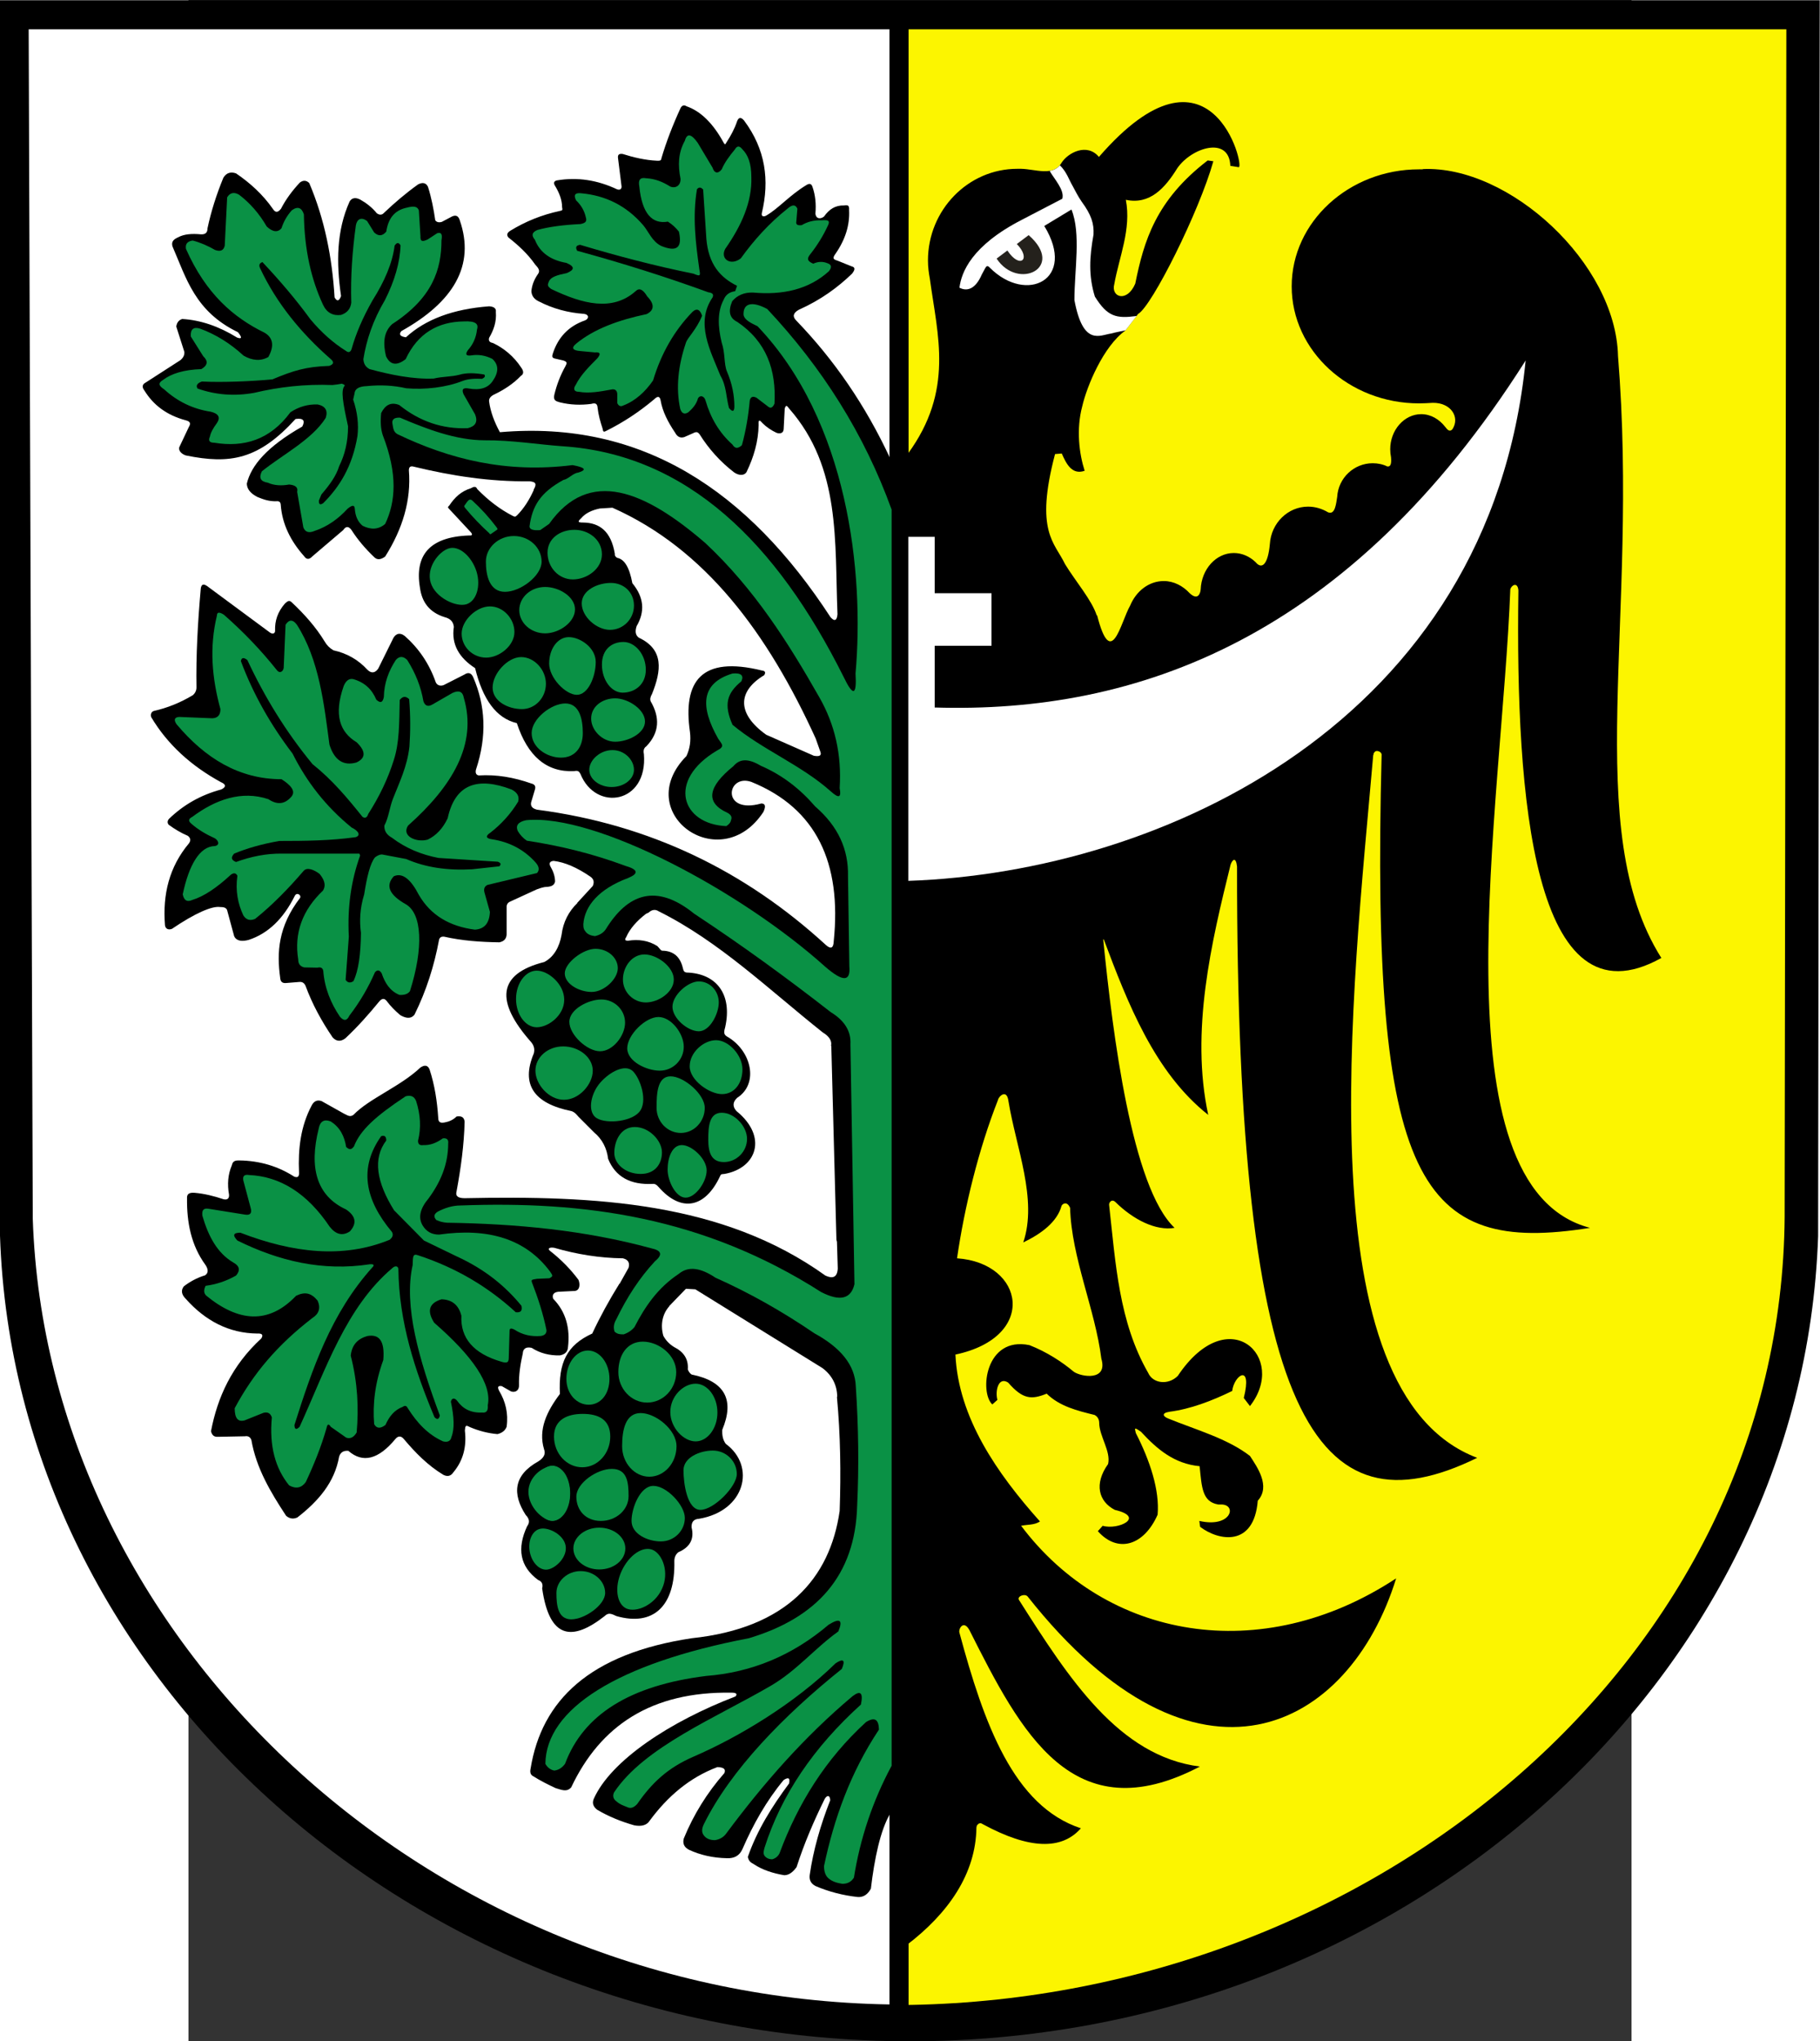 <?xml version="1.0" encoding="UTF-8" standalone="no"?>
<!-- Creator: CorelDRAW -->
<svg
   xmlns:dc="http://purl.org/dc/elements/1.1/"
   xmlns:cc="http://web.resource.org/cc/"
   xmlns:rdf="http://www.w3.org/1999/02/22-rdf-syntax-ns#"
   xmlns:svg="http://www.w3.org/2000/svg"
   xmlns="http://www.w3.org/2000/svg"
   xmlns:sodipodi="http://sodipodi.sourceforge.net/DTD/sodipodi-0.dtd"
   xmlns:inkscape="http://www.inkscape.org/namespaces/inkscape"
   xml:space="preserve"
   width="744.094"
   height="834.419"
   style="shape-rendering:geometricPrecision; text-rendering:geometricPrecision; image-rendering:optimizeQuality; fill-rule:evenodd; clip-rule:evenodd"
   viewBox="0 0 210 297"
   id="svg2"
   sodipodi:version="0.32"
   inkscape:version="0.45.1"
   sodipodi:docname="POL Środa Śląska COA.svg"
   inkscape:output_extension="org.inkscape.output.svg.inkscape"
   sodipodi:docbase="C:\Users\Mistrz\Desktop"
   version="1.0"><rect x="0" y="0" width="210" height="297" fill="#333333" stroke="none"/><sodipodi:namedview
   inkscape:window-height="480"
   inkscape:window-width="640"
   inkscape:pageshadow="2"
   inkscape:pageopacity="0.0"
   guidetolerance="10.0"
   gridtolerance="10.0"
   objecttolerance="10.0"
   borderopacity="1.0"
   bordercolor="#666666"
   pagecolor="#ffffff"
   id="base" />
 <defs
   id="defs4">
  <style
   type="text/css"
   id="style6">
   
    .fil2 {fill:white}
    .fil0 {fill:black}
    .fil5 {fill:#0A9145}
    .fil4 {fill:#24211C}
    .fil1 {fill:#FCF500}
    .fil3 {fill:white}
   
  </style>
 </defs>
 <g
   id="Warstwa_x0020_1"
   transform="matrix(1.261,0,0,1.261,-27.425,-38.745)">
  <g
   id="_111913024">
   <path
   id="_75232152"
   class="fil0"
   d="M 209.814,173.266 L 209.814,173.36 C 208.07,224.797 161.618,266.246 105.015,266.246 C 48.382,266.246 1.712,224.765 -1.4210855e-014,173.297 L -1.4210855e-014,173.329 L -1.4210855e-014,30.755 L 210,30.755 L 209.814,173.266 L 209.814,173.266 z "
   style="fill:#000000" />
   <path
   id="_111912280"
   class="fil1"
   d="M 205.952,171.057 C 205.629,222.216 158.539,261.051 105.193,262.048 L 104.852,262.05 L 104.852,34.108 L 206.149,34.108 L 205.951,171.057 L 205.952,171.057 z "
   style="fill:#fcf500" />
   <path
   id="_111913936"
   class="fil2"
   d="M 102.645,261.996 C 49.246,261.115 5.41,219.805 3.782,171.367 L 3.782,171.398 L 3.309,34.108 L 102.645,34.108 L 102.645,261.996 L 102.645,261.996 z "
   style="fill:#ffffff" />
   <path
   id="_75232368"
   class="fil0"
   d="M 163.759,77.266 C 155.682,77.266 149.064,71.199 149.064,63.764 C 149.064,56.33 155.682,50.263 163.759,50.263 C 163.914,50.263 164.039,50.263 164.195,50.263 L 164.195,50.233 C 174.167,49.797 186.471,61.089 186.72,71.791 C 189.206,102.339 182.37,126.415 191.722,141.254 C 176.964,149.498 174.883,122.714 175.225,98.948 C 175.225,98.916 175.225,98.885 175.225,98.824 C 175.131,97.827 174.416,98.231 174.292,98.73 C 173.361,123.679 165.406,167.665 183.488,172.393 C 163.853,175.536 158.167,167.386 159.442,117.768 C 159.41,117.488 158.975,117.271 158.696,117.426 L 158.54,117.612 C 158.51,117.675 158.51,117.737 158.51,117.831 L 158.477,117.799 C 156.085,145.298 150.555,191.4 170.471,198.929 C 151.922,208.012 142.695,194.635 142.756,130.71 C 142.632,129.558 142.228,129.869 142.011,130.492 C 139.805,139.419 137.35,149.715 139.432,159.359 C 133.249,154.475 130.143,146.481 127.377,139.108 L 127.346,139.108 L 127.316,139.14 C 128.403,149.965 130.608,167.728 135.548,172.393 C 133.404,172.767 130.794,171.461 128.713,169.407 C 128.279,169.003 127.936,169.501 127.998,169.78 L 127.998,169.78 C 128.744,176.469 129.118,183.251 132.504,189.13 C 133.032,190.343 134.803,190.591 135.921,189.472 C 141.763,180.73 148.66,187.326 144.248,192.957 L 143.534,192.023 C 144.558,187.947 142.414,189.379 142.197,191.214 C 139.836,192.365 137.382,193.298 134.989,193.609 C 133.963,193.764 134.244,194.169 134.803,194.387 C 138.002,195.693 141.638,196.69 144.248,198.711 C 145.055,199.956 146.671,202.195 145.149,203.875 C 144.714,209.225 140.675,208.541 138.5,206.893 L 138.406,206.208 C 142.073,207.048 142.787,204.341 140.955,204.31 L 140.582,204.31 C 138.717,203.999 138.686,202.289 138.438,199.893 C 135.518,199.613 133.56,197.964 131.665,195.912 C 130.889,195.383 130.919,195.445 131.075,196.067 C 132.72,199.271 133.84,202.692 133.59,205.493 C 132.006,209.07 128.993,209.972 126.694,207.391 L 127.253,206.768 C 129.024,207.296 132.255,205.773 128.651,204.933 C 126.787,203.968 126.228,201.946 127.875,199.645 C 128.216,198.182 126.88,196.472 126.85,194.916 C 126.85,194.48 126.663,194.169 126.321,193.983 C 124.301,193.486 122.282,192.987 120.79,191.525 C 119.019,192.241 118.026,192.178 116.347,190.249 C 115.198,189.502 114.826,191.245 115.104,192.241 L 114.515,192.769 C 113.022,191.4 113.675,184.869 118.802,185.926 C 120.79,186.703 122.561,187.855 123.928,189.005 C 124.798,189.597 127.875,190.095 127.097,187.481 C 126.383,181.788 123.649,175.816 123.493,170.091 L 123.493,170.091 C 123.121,169.22 122.561,169.657 122.498,169.875 C 122.002,171.678 120.231,173.048 118.087,174.074 C 119.765,169.097 117.248,163.124 116.378,157.773 C 116.192,156.341 115.291,157.182 115.166,157.617 L 115.166,157.617 L 115.166,157.648 C 112.961,163.247 111.314,169.905 110.444,175.908 C 118.243,176.437 119.797,184.993 110.258,187.014 C 110.599,194.324 115.074,200.733 120.014,206.27 C 119.361,206.706 118.554,206.613 117.839,206.768 C 127.656,219.833 145.522,223.1 161.118,212.835 C 155.713,230.317 138.128,239.65 118.585,214.918 C 118.243,214.545 117.342,214.918 117.59,215.323 C 123.338,224.375 129.118,233.365 138.469,234.548 C 123.803,242.231 117.807,230.596 111.874,218.807 C 111.19,217.562 110.568,218.683 110.724,219.118 C 113.551,229.601 116.969,239.121 124.736,241.671 C 122.498,244.223 118.74,244.067 113.489,241.236 C 113.24,241.112 113.209,241.017 112.93,241.142 C 112.744,241.36 112.744,241.236 112.681,241.578 C 112.619,246.898 109.462,251.465 104.646,255.135 L 104.767,83.086 C 110.11,75.777 108.207,69.489 107.307,62.894 C 107.181,62.209 107.089,61.525 107.089,60.778 C 107.089,54.961 111.719,50.201 117.403,50.201 C 117.559,50.201 117.683,50.201 117.839,50.201 C 119.485,50.233 121.536,51.134 122.498,49.517 C 123.244,48.335 125.451,47.184 126.818,48.833 C 139.805,33.87 143.72,50.171 142.943,50.015 L 141.981,49.859 C 141.855,46.375 137.506,47.744 135.859,50.139 C 134.43,52.442 132.69,54.371 129.924,53.779 C 130.577,57.17 129.148,60.374 128.589,63.517 C 128.185,65.009 130.049,65.693 131.012,63.453 C 132.006,58.539 133.374,53.842 139.37,49.238 L 140.023,49.33 C 138.375,55.178 132.938,66.036 131.354,66.938 L 131.354,66.938 L 131.322,66.969 L 131.322,66.969 L 130.08,68.586 C 130.08,68.586 130.08,68.586 130.08,68.586 L 129.863,68.867 C 127.316,70.701 125.42,75.305 124.892,77.608 C 124.177,80.283 124.55,83.114 125.171,85.043 C 123.68,85.572 123.027,84.172 122.53,83.051 L 121.754,83.114 C 119.391,92.073 121.722,93.318 122.903,95.806 C 124.114,97.797 126.01,99.974 126.569,101.748 L 126.6,101.685 C 128.248,108.156 129.304,102.556 130.422,100.597 L 130.422,100.597 C 131.106,98.948 132.565,97.766 134.305,97.766 C 135.455,97.766 136.512,98.326 137.288,99.166 C 138.251,100.068 138.531,99.166 138.561,98.73 C 138.656,96.397 140.333,94.531 142.383,94.531 C 143.346,94.531 144.216,94.935 144.9,95.588 L 144.9,95.588 C 145.614,96.46 146.329,95.899 146.547,93.472 C 146.702,91.078 148.628,89.18 150.959,89.18 C 151.797,89.18 152.575,89.429 153.258,89.833 C 154.097,90.176 154.19,88.776 154.315,88.061 C 154.438,85.883 156.241,84.172 158.415,84.172 C 159.006,84.172 159.597,84.296 160.094,84.545 C 160.498,84.607 160.59,84.203 160.528,83.488 C 160.467,83.176 160.435,82.865 160.435,82.555 C 160.435,80.345 162.051,78.511 164.008,78.511 C 165.126,78.511 166.09,79.101 166.774,79.972 C 167.053,80.345 167.302,80.594 167.612,80.252 C 168.512,78.883 167.457,77.172 165.344,77.203 C 164.816,77.234 164.287,77.266 163.759,77.266 L 163.759,77.266 z "
   style="fill:#000000" />
   <path
   id="_75232440"
   class="fil3"
   d="M 110.723,63.921 C 111.687,64.418 112.619,63.982 113.302,62.395 L 113.705,61.649 C 113.831,61.432 113.954,61.306 114.234,61.618 C 118.459,65.849 124.3,62.987 120.51,56.796 L 123.648,54.899 C 124.766,57.667 123.99,61.866 123.99,65.351 C 124.984,70.701 126.91,69.395 128.216,69.209 C 128.775,69.053 129.365,68.96 129.893,68.835 L 131.167,67.186 C 128.806,67.497 127.811,67.28 126.351,64.947 C 125.606,62.551 125.729,60.374 126.195,57.791 C 126.258,56.517 125.948,55.521 124.829,53.997 C 124.394,53.374 124.114,52.783 123.772,52.161 C 123.368,51.477 123.088,50.544 122.312,49.797 C 122.001,50.171 121.598,50.357 121.131,50.45 C 121.69,51.415 122.871,52.659 122.592,53.655 L 117.931,56.081 C 112.121,59.067 110.941,62.147 110.723,63.921 L 110.723,63.921 z "
   style="fill:#ffffff" />
   <path
   id="_75232512"
   class="fil4"
   d="M 115.011,60.561 L 116.254,59.628 C 117.714,61.836 119.05,60.622 117.341,58.88 L 118.709,57.855 C 122.996,61.618 117.466,64.293 115.011,60.561 L 115.011,60.561 z "
   style="fill:#24211c" />
   <path
   id="_75232584"
   class="fil3"
   d="M 104.821,132.357 C 134.089,131.361 171.9,114.004 176.063,72.319 C 155.65,104.515 131.075,113.07 107.865,112.355 L 107.865,105.231 L 114.42,105.231 L 114.42,99.166 L 107.865,99.166 L 107.865,92.664 L 104.821,92.664 L 104.821,132.357 L 104.821,132.357 z "
   style="fill:#ffffff" />
   <path
   id="_75232656"
   class="fil0"
   d="M 102.739,83.643 C 99.88,77.483 96.245,72.226 91.895,67.715 C 91.429,67.249 91.522,66.844 92.175,66.471 C 94.754,65.32 96.711,63.858 98.327,62.303 C 98.7,61.836 98.7,61.555 98.296,61.463 L 96.587,60.778 C 96.151,60.654 96.059,60.499 96.4,60.032 C 97.549,58.384 98.078,56.703 97.986,54.961 C 98.016,54.401 97.86,54.37 97.395,54.432 C 96.4,54.401 95.686,54.867 95.095,55.707 C 94.722,56.018 94.163,56.018 94.101,55.365 C 94.194,54.276 94.101,53.249 93.76,52.286 C 93.634,51.882 93.387,51.882 93.076,52.068 C 91.119,53.249 89.845,54.775 88.447,55.584 C 88.197,55.739 87.825,55.77 87.919,55.303 C 88.819,51.539 88.353,47.961 85.868,44.634 C 85.526,44.228 85.246,44.228 85.059,44.726 C 84.78,45.567 84.345,46.375 83.817,47.184 C 83.754,47.278 83.693,47.527 83.507,47.184 C 82.264,44.913 80.835,43.544 79.219,42.984 C 78.939,42.797 78.69,42.891 78.535,43.202 C 77.634,45.161 76.888,47.09 76.329,48.988 C 76.299,49.299 76.112,49.268 75.802,49.268 C 74.465,49.205 73.129,48.895 71.856,48.49 C 71.39,48.428 71.264,48.615 71.327,49.019 L 71.731,52.255 C 71.731,52.534 71.545,52.69 71.203,52.566 C 68.966,51.508 66.636,51.134 64.274,51.539 C 63.964,51.602 63.87,51.788 63.995,52.068 C 64.554,52.971 64.865,53.811 64.865,54.618 C 64.926,54.961 64.926,54.992 64.648,55.055 C 62.472,55.521 60.609,56.299 58.93,57.325 C 58.496,57.574 58.433,57.855 58.682,58.133 C 59.831,59.036 60.887,60.001 61.758,61.245 C 62.13,61.649 62.38,61.961 62.069,62.364 C 61.633,62.987 61.385,63.64 61.323,64.324 C 61.354,64.853 61.633,65.227 62.13,65.476 C 63.809,66.347 65.58,66.813 67.381,66.938 C 67.971,66.999 68.003,67.466 67.537,67.684 C 65.549,68.368 64.398,69.706 63.809,71.48 C 63.684,71.853 63.684,72.009 64.056,72.101 L 65.02,72.32 C 65.549,72.506 65.394,72.661 65.237,73.004 C 64.678,73.999 64.243,75.119 63.964,76.301 C 63.839,76.924 64.15,77.016 64.585,77.141 C 65.827,77.452 67.039,77.483 68.221,77.328 C 68.749,77.172 68.935,77.328 68.966,77.794 C 69.059,78.603 69.277,79.381 69.525,80.127 C 69.619,80.562 69.619,80.626 70.022,80.407 C 71.948,79.444 73.75,78.26 75.49,76.799 C 75.894,76.394 76.143,76.426 76.236,76.924 C 76.454,78.199 77.075,79.412 77.914,80.656 C 78.193,81.185 78.567,81.278 78.97,81.154 L 79.964,80.718 C 80.369,80.501 80.524,80.562 80.741,80.844 C 81.798,82.522 83.102,83.985 84.719,85.229 C 85.215,85.572 85.837,85.664 86.148,85.198 C 86.986,83.456 87.514,81.683 87.546,79.755 C 87.514,79.163 87.608,79.101 87.98,79.536 C 88.447,80.003 89.006,80.376 89.595,80.656 C 90.001,80.812 90.404,80.718 90.435,80.252 L 90.56,77.857 C 90.715,77.422 90.777,77.483 91.088,77.888 C 97.053,84.7 96.307,93.193 96.648,101.592 C 96.587,102.339 96.307,102.463 95.841,101.934 C 86.365,87.406 74.154,79.163 57.688,80.593 C 57.066,79.444 56.6,78.26 56.445,77.047 C 56.414,76.737 56.569,76.488 56.973,76.27 C 58.154,75.711 59.21,75.026 60.111,74.093 C 60.421,73.905 60.484,73.595 60.142,73.127 C 59.303,71.853 58.185,70.92 56.88,70.297 C 56.507,70.235 56.351,70.049 56.445,69.706 C 56.973,68.805 57.315,67.839 57.221,66.72 C 57.284,66.316 57.003,66.097 56.445,66.067 C 52.313,66.378 49.112,67.56 46.844,69.644 C 46.223,69.551 45.974,69.334 46.317,68.928 C 52.344,65.568 54.86,61.338 53.059,56.144 C 52.904,55.645 52.623,55.489 52.158,55.707 L 50.977,56.33 C 50.635,56.422 50.386,56.361 50.231,56.144 C 50.045,54.867 49.795,53.56 49.392,52.286 C 49.175,51.819 48.77,51.726 48.242,52.005 C 46.813,53.032 45.539,54.121 44.327,55.273 C 44.08,55.552 43.799,55.552 43.488,55.334 C 42.929,54.65 42.278,54.152 41.562,53.748 C 41.003,53.468 40.6,53.56 40.351,53.965 C 38.828,57.325 38.798,61.028 39.357,64.884 C 39.139,65.476 38.89,65.538 38.611,65.04 C 38.331,60.436 37.461,56.018 35.69,51.849 C 35.348,51.508 34.976,51.508 34.603,51.788 C 33.733,52.721 32.988,53.717 32.429,54.806 C 32.118,55.21 31.806,55.334 31.496,54.836 C 30.347,53.188 28.886,51.849 27.239,50.73 C 26.618,50.513 26.121,50.668 25.779,51.228 C 24.971,53.188 24.351,55.147 23.945,57.076 C 23.945,57.605 23.667,57.791 23.169,57.761 C 22.143,57.667 21.243,57.73 20.559,58.103 C 20,58.351 19.752,58.632 19.906,59.161 C 21.492,62.8 22.486,66.657 27.457,69.053 C 27.984,69.706 27.892,69.862 27.364,69.675 C 25.251,68.368 23.139,67.653 21.026,67.528 C 20.621,67.653 20.404,67.965 20.342,68.399 L 21.274,71.324 C 21.305,71.697 21.149,72.009 20.808,72.288 L 16.8,74.87 C 16.396,75.088 16.365,75.399 16.676,75.803 C 17.701,77.452 19.223,78.634 21.46,79.226 C 21.927,79.349 22.051,79.568 21.802,79.972 L 20.684,82.336 C 20.59,82.71 20.901,83.082 21.429,83.27 C 26.586,84.328 29.849,83.736 34.105,79.07 C 34.976,78.945 35.256,79.226 34.882,79.941 C 30.844,82.243 28.979,84.42 28.482,86.535 C 28.513,87.22 28.979,87.687 29.694,88.061 C 30.408,88.372 31.123,88.589 31.9,88.558 C 32.21,88.527 32.366,88.65 32.396,88.931 C 32.552,91.202 33.547,93.162 35.1,94.904 C 35.379,95.308 35.69,95.308 36.063,94.904 L 39.605,91.887 C 39.915,91.42 40.227,91.42 40.569,91.887 C 41.283,93.006 42.184,94.064 43.24,95.06 C 43.551,95.339 43.955,95.308 44.453,94.935 C 46.471,91.731 47.466,88.433 47.186,84.98 C 47.186,84.606 47.372,84.451 47.776,84.576 C 52.158,85.634 56.569,86.318 61.105,86.256 C 61.727,86.318 61.913,86.474 61.727,86.94 L 61.571,87.251 L 61.602,87.251 C 61.074,88.433 60.421,89.429 59.676,90.176 C 59.428,90.393 59.458,90.362 59.21,90.268 C 57.688,89.491 56.32,88.433 55.078,87.158 C 54.922,86.816 54.705,86.847 54.332,87.064 C 53.214,87.406 52.468,88.121 51.847,89.055 C 51.691,89.21 51.629,89.243 51.816,89.429 L 54.362,92.165 C 54.549,92.416 54.488,92.539 54.146,92.508 C 49.578,92.664 47.838,94.78 48.46,98.512 C 48.678,100.16 49.517,101.374 51.319,101.934 C 51.939,102.089 52.313,102.432 52.375,103.055 C 52.064,105.076 52.996,106.631 54.829,107.814 C 55.7,111.391 57.253,113.6 59.644,114.16 C 60.887,117.954 63.062,119.852 66.263,119.697 C 66.697,119.604 66.822,119.727 66.978,120.008 C 68.749,124.425 74.776,123.461 74.309,117.737 C 74.217,117.302 74.309,117.021 74.589,116.835 C 76.112,115.248 76.174,113.506 75.087,111.64 C 74.993,111.391 75.056,111.111 75.242,110.8 C 76.329,108.093 76.64,105.667 73.719,104.299 C 73.253,103.956 73.316,103.427 73.472,102.96 C 74.434,101.312 74.341,99.664 72.974,98.014 C 72.632,96.149 72.042,95.246 71.234,95.091 C 71.048,94.997 70.923,94.841 70.954,94.623 C 70.52,92.041 69.215,91.047 67.319,91.016 C 66.666,91.016 66.636,90.922 67.07,90.518 C 67.568,89.926 68.313,89.584 69.215,89.397 L 69.183,89.397 L 70.675,89.305 C 81.394,94.064 88.602,103.8 94.132,115.933 L 94.66,117.426 C 94.846,117.892 94.599,118.049 93.915,117.923 L 88.415,115.497 C 85.029,113.071 85.091,110.489 88.197,108.622 C 88.384,108.311 88.292,108.125 87.95,108.093 C 80.897,106.352 78.784,109.337 79.623,115.187 C 79.746,116.181 79.623,117.083 79.219,117.954 C 72.756,124.519 83.134,131.985 88.105,124.394 C 88.415,123.71 88.292,123.43 87.856,123.43 C 83.165,124.737 83.848,119.946 86.707,120.941 C 94.226,123.99 97.146,130.304 96.214,139.326 C 96.183,140.134 95.872,140.259 95.313,139.761 C 86.054,131.269 75.056,125.856 61.974,124.145 C 61.478,124.021 61.198,123.771 61.292,123.305 L 61.727,121.843 C 61.851,121.47 61.727,121.221 61.323,121.127 C 59.303,120.412 57.284,120.07 55.264,120.194 C 54.985,120.164 54.829,119.946 54.922,119.541 C 56.227,115.621 56.01,112.106 54.612,108.871 C 54.394,108.373 54.052,108.248 53.587,108.559 L 51.194,109.774 C 50.852,109.898 50.479,109.835 50.293,109.462 C 49.547,107.316 48.336,105.543 46.72,104.112 C 46.192,103.708 45.756,103.77 45.415,104.299 L 43.644,107.876 C 43.271,108.404 42.837,108.435 42.401,108 C 41.345,106.849 40.041,106.102 38.486,105.76 C 38.051,105.512 37.71,105.17 37.461,104.733 C 36.435,103.055 35.131,101.592 33.639,100.193 C 33.361,99.943 33.174,100.099 32.894,100.348 C 32.023,101.343 31.713,102.369 31.745,103.458 C 31.776,103.77 31.526,103.956 31.154,103.708 L 23.915,98.356 C 23.48,98.045 23.231,98.139 23.169,98.637 C 22.827,102.494 22.61,106.32 22.672,110.054 C 22.672,110.395 22.516,110.706 22.269,110.925 C 20.777,111.826 19.255,112.418 17.732,112.76 C 17.421,112.884 17.359,113.195 17.453,113.475 C 19.347,116.648 22.082,119.106 25.499,120.972 C 26.09,121.221 26.121,121.532 25.53,121.812 C 23.108,122.465 21.149,123.616 19.503,125.204 C 19.316,125.421 19.286,125.669 19.472,125.887 C 20.155,126.385 20.871,126.82 21.678,127.163 C 21.988,127.411 22.051,127.692 21.802,128.034 C 19.533,130.74 18.757,133.914 19.037,137.459 C 19.068,137.832 19.378,138.081 19.844,137.895 C 22.547,136.059 24.474,135.25 25.376,135.375 C 25.81,135.375 26.183,135.437 26.245,135.873 L 27.022,138.735 C 27.27,139.294 27.892,139.388 28.7,139.17 C 30.967,138.424 32.707,136.713 34.013,134.1 C 34.23,133.633 34.789,133.975 34.633,134.317 C 32.086,137.646 31.931,140.633 32.335,143.557 C 32.366,143.992 32.584,144.178 32.988,144.148 L 34.541,144.023 C 34.851,143.992 35.1,144.117 35.256,144.459 C 36.032,146.575 37.119,148.565 38.394,150.431 C 38.828,150.897 39.326,150.929 39.854,150.525 C 41.252,149.219 42.556,147.756 43.799,146.232 C 44.08,145.921 44.358,145.89 44.608,146.201 C 45.073,146.823 45.601,147.352 46.192,147.85 C 46.782,148.192 47.404,148.348 47.838,147.787 C 49.206,145.019 50.107,142.157 50.666,139.17 C 50.729,138.859 50.977,138.765 51.255,138.798 C 53.307,139.264 55.45,139.419 57.626,139.45 C 58.246,139.326 58.496,138.953 58.464,138.361 L 58.464,135.282 C 58.496,135.064 58.588,134.877 58.868,134.754 L 61.913,133.354 C 62.161,133.259 62.41,133.167 62.845,133.073 C 63.467,133.042 63.933,132.98 64.056,132.451 C 64.056,131.829 63.839,131.238 63.497,130.647 C 63.342,130.304 63.467,130.087 63.901,130.056 C 65.176,130.212 66.574,130.802 68.157,131.891 C 68.531,132.171 68.594,132.514 68.407,132.948 L 66.605,134.909 L 66.636,134.909 C 65.641,135.873 64.988,137.087 64.802,138.61 C 64.554,139.979 63.933,141.131 62.813,141.721 C 57.376,143.09 57.159,146.294 61.292,150.96 C 61.633,151.365 61.727,151.8 61.602,152.267 C 60.08,155.875 61.633,158.054 65.952,158.924 C 66.325,159.048 66.511,159.298 66.76,159.577 L 68.562,161.382 C 69.493,162.159 70.022,163.186 70.178,164.43 C 71.017,166.514 72.756,167.447 75.303,167.323 C 75.584,167.291 75.77,167.417 75.988,167.665 C 78.629,170.682 81.394,170.091 83.102,166.421 C 83.196,166.173 83.288,166.203 83.599,166.173 C 87.327,165.519 88.633,161.88 84.997,158.924 C 84.531,158.426 84.531,157.897 85.059,157.399 C 87.638,155.751 86.707,151.894 83.88,150.308 C 83.413,150.027 83.599,149.622 83.693,149.219 C 84.531,145.423 82.668,143.028 79.219,142.934 C 79.001,142.904 78.876,142.779 78.815,142.468 C 78.535,141.223 77.82,140.446 76.454,140.415 C 76.268,140.446 76.112,140.134 75.863,139.886 C 74.837,139.232 73.688,139.077 72.477,139.264 C 72.104,139.264 72.073,139.14 72.26,138.859 C 72.694,137.864 73.502,136.961 74.559,136.154 L 74.837,136.029 C 75.242,135.655 75.646,135.625 76.018,135.873 C 82.978,139.326 88.758,144.925 94.94,149.84 C 95.717,150.308 96.028,150.837 95.903,151.396 L 95.934,151.396 L 96.525,173.763 L 96.587,174.011 L 96.68,177.092 C 96.617,178.149 96.059,178.274 95.25,177.899 C 83.413,169.407 68.717,168.661 53.618,168.972 C 52.904,168.972 52.531,168.754 52.686,168.194 C 53.182,165.519 53.556,162.813 53.618,160.137 C 53.556,159.64 53.276,159.453 52.686,159.546 C 52.281,159.951 51.816,160.137 51.319,160.231 C 50.852,160.324 50.573,160.231 50.573,159.702 C 50.449,157.804 50.168,155.938 49.578,154.134 C 49.392,153.636 49.019,153.542 48.492,153.915 C 46.192,156.093 42.618,157.462 40.786,159.359 C 40.382,159.64 40.133,159.422 39.729,159.236 L 37.119,157.773 C 36.622,157.586 36.218,157.773 35.97,158.27 C 34.696,160.666 34.386,163.279 34.509,165.986 C 34.541,166.483 34.354,166.639 33.95,166.483 C 32.118,165.302 30.005,164.647 27.612,164.616 C 26.928,164.586 26.836,164.865 26.742,165.208 C 26.308,166.234 26.214,167.354 26.431,168.567 C 26.463,169.003 26.245,169.189 25.81,169.097 C 24.692,168.723 23.573,168.443 22.455,168.349 C 21.74,168.288 21.554,168.567 21.584,169.003 C 21.554,171.772 22.051,174.385 23.698,176.655 C 23.978,177.06 24.133,177.558 23.667,177.869 C 22.735,178.149 21.896,178.615 21.212,179.144 C 20.808,179.673 21.026,180.17 21.429,180.575 C 23.698,183.126 26.431,184.557 29.694,184.588 C 30.253,184.557 30.408,184.743 30.16,185.147 C 26.742,188.29 25.096,191.96 24.351,195.849 C 24.443,196.285 24.692,196.533 25.127,196.502 L 28.265,196.441 C 28.637,196.378 28.886,196.533 29.01,196.876 C 29.569,200.111 31.217,202.88 33.018,205.618 C 33.422,205.959 33.858,206.022 34.323,205.804 C 36.716,203.937 38.611,201.791 39.139,198.774 C 39.326,198.213 39.729,198.089 40.196,198.119 C 41.873,199.582 43.676,199.116 45.633,196.751 C 45.943,196.378 46.285,196.378 46.596,196.751 C 47.932,198.337 49.361,199.8 51.163,200.889 C 51.598,201.106 52.002,201.075 52.313,200.608 C 53.462,199.24 53.866,197.622 53.648,195.787 C 53.71,195.133 53.742,195.133 54.302,195.414 C 55.264,195.818 56.32,196.098 57.409,196.191 C 57.905,196.067 58.278,195.818 58.464,195.351 C 58.682,193.797 58.341,192.428 57.594,191.183 C 57.376,190.747 57.47,190.591 57.905,190.654 L 58.992,191.276 C 59.552,191.431 59.925,191.089 59.894,190.53 C 59.862,189.347 60.049,188.134 60.329,186.89 C 60.359,186.361 60.67,186.081 61.354,186.237 C 62.317,186.858 63.405,187.139 64.615,187.108 C 65.237,186.984 65.517,186.672 65.549,186.143 C 65.797,183.997 65.331,182.099 63.839,180.575 C 63.684,180.109 63.901,179.828 64.429,179.767 L 66.356,179.673 C 66.947,179.58 66.947,178.864 66.76,178.397 C 65.86,177.184 64.771,176.065 63.497,175.069 C 63.125,174.789 63.405,174.603 63.964,174.696 C 66.542,175.442 69.183,175.878 71.887,175.908 C 72.507,176.065 72.694,176.437 72.539,176.997 L 71.513,178.833 L 71.482,178.833 C 70.302,180.73 69.246,182.659 68.345,184.588 C 65.424,185.926 64.429,187.947 64.615,191.557 C 63.094,193.578 62.099,195.662 62.783,197.933 C 63,198.493 62.752,198.929 62.13,199.334 C 59.272,200.92 59.086,203.066 60.67,205.524 C 61.137,205.991 61.137,206.425 60.826,206.83 C 59.644,209.381 59.986,211.466 62.099,213.021 C 62.535,213.176 62.69,213.518 62.566,213.985 C 63.405,219.864 66.046,220.113 69.774,217.189 C 70.209,216.754 70.55,216.91 71.141,217.189 C 75.397,218.402 77.944,216.039 77.82,210.843 C 77.82,210.377 78.007,210.035 78.287,209.816 C 79.591,209.257 80.151,208.323 79.809,206.954 C 79.778,206.302 80.088,205.991 80.68,205.959 C 85.992,205.058 87.266,199.893 83.754,197.312 C 83.413,196.845 83.321,196.316 83.351,195.693 C 84.78,192.272 83.693,190.095 79.809,189.316 C 79.591,189.161 79.468,188.974 79.374,188.726 C 79.468,187.481 78.846,186.672 77.789,186.143 C 77.231,185.801 76.827,185.366 76.546,184.837 C 76.174,183.499 76.485,182.285 77.231,181.447 L 77.231,181.415 L 79.157,179.424 L 80.244,179.486 L 94.909,188.57 C 96.028,189.41 96.587,190.53 96.617,191.836 L 96.587,191.929 C 96.99,196.285 97.053,200.671 96.898,205.058 C 95.778,212.865 90.746,218.589 79.841,219.741 C 68.034,221.513 62.503,226.926 61.229,234.796 C 61.137,235.232 61.229,235.512 61.541,235.667 C 62.38,236.196 63.249,236.632 64.119,237.036 C 64.71,237.192 65.394,237.565 65.921,236.942 C 69.277,229.85 75.148,225.868 84.439,226.023 C 84.967,226.023 85.123,226.179 84.873,226.46 C 77.323,229.352 70.52,233.832 68.531,238.25 C 68.313,238.747 68.437,239.151 68.904,239.525 C 70.209,240.302 71.668,240.894 73.191,241.328 C 74.031,241.485 74.651,241.328 74.993,240.769 C 77.044,238 79.56,235.823 82.792,234.609 C 83.599,234.64 83.754,234.89 83.599,235.295 C 81.58,237.596 80.027,240.116 78.909,242.854 C 78.753,243.444 78.97,243.88 79.529,244.16 C 80.803,244.75 82.264,245.094 83.91,245.124 C 84.719,245.156 85.339,244.844 85.681,244.067 C 86.924,241.204 88.447,238.498 90.435,236.102 C 91.056,235.698 91.18,235.948 91.056,236.507 C 89.068,239.182 87.36,241.92 86.303,244.969 C 86.395,245.467 86.644,245.623 86.986,245.809 C 88.011,246.493 89.223,246.867 90.497,247.085 C 90.963,247.085 91.429,246.835 91.926,246.15 C 92.796,243.444 93.915,240.831 95.189,238.25 C 95.5,237.782 95.778,237.876 95.811,238.436 C 94.66,241.36 93.852,244.223 93.448,247.022 C 93.356,247.613 93.573,248.048 94.101,248.329 C 95.623,248.982 97.27,249.417 99.011,249.603 C 99.631,249.634 100.128,249.323 100.501,248.64 C 100.905,245.217 101.588,241.889 102.739,239.96 L 102.739,191.276 L 102.739,191.153 L 102.739,181.197 L 102.739,173.545 L 102.739,173.514 L 102.739,151.209 L 102.739,151.148 L 102.739,115.591 L 102.739,115.528 L 102.739,100.441 L 102.739,100.348 L 102.739,83.643 L 102.739,83.643 z "
   style="fill:#000000" />
   <path
   id="_75159472"
   class="fil5"
   d="M 102.894,89.521 L 102.894,234.453 C 100.687,238.56 99.258,242.884 98.544,247.363 C 98.233,247.861 97.798,248.078 97.209,248.078 C 96.617,247.986 96.059,247.83 95.623,247.457 C 95.25,247.145 95.094,246.648 95.094,246.026 C 96.245,240.583 98.109,235.294 101.433,230.285 C 101.402,229.165 100.998,228.762 99.942,229.415 C 95.25,233.707 92.081,238.84 89.968,244.533 C 89.813,244.875 89.534,245.124 89.13,245.248 C 88.757,245.248 88.447,245.124 88.229,244.844 C 88.042,244.564 88.135,244.284 88.229,243.911 C 90.155,237.845 93.884,232.338 99.352,227.392 C 99.631,226.055 99.321,225.713 98.388,226.429 C 92.796,231.125 88.074,236.538 83.817,242.261 C 83.507,242.698 83.07,242.946 82.512,243.04 C 82.015,243.04 81.549,242.915 81.239,242.511 C 80.989,242.2 80.927,241.795 81.239,241.172 C 84.313,234.952 90.466,228.636 97.145,223.286 C 97.581,222.259 97.332,222.042 96.431,222.632 C 91.739,227.236 85.308,231.125 80.057,233.395 C 77.043,234.703 75.242,236.413 73.533,238.871 C 73.129,239.307 72.756,239.431 72.352,239.213 C 71.948,239.057 71.513,238.902 71.172,238.591 C 70.767,238.311 70.675,237.938 70.861,237.534 C 74.341,232.277 82.698,228.886 88.974,225.215 C 91.957,223.473 94.039,220.89 96.742,218.962 C 97.301,217.625 96.929,217.375 95.623,218.185 C 91.46,221.731 86.737,223.69 81.486,224.095 C 72.725,225.184 67.319,228.544 65.206,234.236 C 64.833,234.734 64.429,234.952 63.964,235.013 C 63.528,234.921 63.186,234.671 62.938,234.236 C 63,227.921 71.172,222.663 86.427,219.74 C 94.225,217.407 98.7,212.554 98.917,204.465 C 99.133,199.923 99.072,195.351 98.761,190.685 C 98.668,188.197 96.99,186.206 93.976,184.556 C 90.279,182.037 86.489,179.891 82.574,178.149 C 80.896,177.028 79.468,176.749 78.317,177.713 C 75.925,179.299 74.433,181.477 73.221,183.84 C 72.911,184.214 72.507,184.495 71.979,184.681 C 71.576,184.681 71.264,184.681 70.923,184.369 C 70.767,183.903 70.83,183.437 71.109,182.97 C 72.352,180.388 73.813,178.149 75.584,176.25 C 76.484,175.504 76.36,175.006 75.179,174.758 C 67.412,172.642 59.552,171.926 51.597,171.802 C 51.163,171.771 50.759,171.678 50.355,171.491 C 50.013,171.119 50.075,170.807 50.51,170.527 C 51.349,170.091 52.219,169.812 53.151,169.812 C 67.35,169.283 81.113,171.087 94.754,179.796 C 96.929,180.917 98.201,180.606 98.606,178.895 L 98.141,151.209 C 98.233,149.715 97.457,148.471 95.872,147.507 C 90.807,143.557 85.588,139.761 80.119,136.153 C 75.739,132.606 72.445,133.819 69.897,137.957 C 69.618,138.361 69.215,138.609 68.655,138.734 C 68.157,138.673 67.784,138.516 67.567,138.205 C 67.35,137.926 67.319,137.802 67.319,137.334 C 67.474,135.25 69.121,133.29 72.445,132.046 C 73.75,131.517 73.657,131.051 72.134,130.615 C 68.468,129.246 64.678,128.313 60.794,127.722 C 60.39,127.442 60.048,127.1 59.769,126.634 C 59.458,125.981 59.8,125.544 60.731,125.358 C 68.686,124.58 85.495,133.509 95.25,142.28 C 97.27,144.023 98.171,144.023 98.015,142.218 L 97.86,131.798 C 97.923,128.749 96.742,126.073 94.07,123.771 C 92.361,121.781 90.31,120.163 87.794,119.075 C 86.271,118.172 85.339,118.296 84.625,119.136 C 81.735,121.469 81.331,123.305 83.91,124.486 C 84.345,124.705 84.5,124.984 84.376,125.296 C 84.313,125.669 84.096,125.855 83.817,126.042 C 78.659,125.825 76.919,120.785 82.729,117.332 C 83.724,116.834 83.288,116.586 82.884,115.963 C 80.803,112.292 80.835,109.555 84.531,108.435 C 85.525,108.343 85.868,108.654 85.556,109.337 C 83.879,110.706 83.507,112.013 84.531,114.346 C 87.949,117.207 92.454,118.981 95.872,122.03 C 96.803,122.869 97.115,122.776 96.898,121.656 C 97.145,117.767 96.337,114.315 94.566,111.203 C 90.993,104.921 87.079,98.698 81.394,93.379 C 74.403,87.344 68.003,84.638 63.372,91.171 L 62.347,91.886 C 61.54,91.949 61.137,91.823 61.104,91.481 C 61.415,89.117 62.347,87.562 65.02,86.1 C 65.579,86.006 66.138,85.321 66.697,85.26 C 67.754,84.949 67.567,84.669 66.076,84.389 C 58.401,85.354 51.877,83.704 45.85,80.811 C 45.384,80.531 45.384,80.127 45.291,79.63 C 45.197,79.131 45.477,78.883 46.161,78.914 C 49.206,80.22 52.623,81.527 55.947,81.527 C 58.992,81.496 62.193,82.025 64.896,82.211 C 79.281,83.145 89.627,93.349 97.363,108.84 C 98.451,111.111 98.886,110.987 98.73,108.435 C 99.756,96.831 97.891,79.349 87.421,68.368 C 86.737,68.026 85.929,67.683 85.806,67.062 C 85.743,65.693 86.799,65.443 88.539,66.377 C 94.846,73.097 99.725,80.749 102.894,89.521 L 102.894,89.521 z "
   style="fill:#0a9145" />
   <path
   id="_75159400"
   class="fil5"
   d="M 86.894,64.48 C 85.837,64.45 85.059,64.822 84.5,65.476 C 84.003,66.657 84.19,67.436 85.091,67.871 C 88.447,70.141 89.595,73.408 89.378,77.297 C 89.162,77.794 88.912,77.888 88.602,77.608 L 87.297,76.612 C 86.862,76.394 86.613,76.519 86.521,76.955 C 86.365,78.697 86.085,80.376 85.619,82.088 C 85.215,82.46 84.842,82.554 84.531,82.025 C 83.01,80.656 82.015,78.976 81.425,76.955 C 81.3,76.457 80.835,76.239 80.555,76.674 C 80.369,77.359 79.933,77.857 79.436,78.292 C 79.001,78.572 78.69,78.447 78.504,77.918 C 77.976,75.493 78.256,72.941 79.157,70.267 C 79.343,69.675 80.369,68.772 81.021,67.155 C 80.803,66.471 80.43,66.222 79.902,66.72 C 77.82,68.866 76.299,71.51 75.366,74.622 C 74.465,75.928 73.316,76.986 71.918,77.514 C 71.637,77.67 71.39,77.576 71.234,77.234 L 71.234,76.332 C 71.264,75.897 71.078,75.524 70.489,75.679 C 69.307,75.897 68.003,76.145 66.792,75.928 C 66.2,75.928 66.139,75.555 66.449,75.119 C 67.008,73.999 67.971,73.035 68.904,72.101 C 69.37,71.572 69.277,71.324 68.655,71.386 L 66.978,71.23 C 66.108,71.168 65.86,70.888 66.511,70.359 C 68.562,68.68 71.358,67.653 74.62,66.968 C 75.49,66.533 75.584,65.849 74.683,64.916 C 74.217,64.138 73.781,63.889 73.347,64.324 C 70.675,66.689 67.257,65.818 63.622,64.076 C 63.125,63.733 63.186,63.578 63.342,63.205 C 63.559,62.676 64.305,62.458 65.394,62.24 C 66.294,61.866 66.386,61.494 65.362,61.059 C 63.591,60.748 62.317,59.907 61.727,58.384 C 61.323,57.917 61.354,57.544 62.007,57.263 C 63.342,56.89 65.02,56.673 66.978,56.578 C 67.598,56.455 67.754,56.267 67.598,55.77 C 67.443,55.086 67.102,54.432 66.48,53.841 C 66.139,53.157 66.419,52.939 67.133,53.032 C 69.774,53.282 72.229,54.37 74.248,56.734 C 74.87,57.48 75.242,58.57 76.299,59.099 C 78.038,59.814 78.784,59.378 78.348,57.45 C 77.976,56.984 77.572,56.61 77.075,56.299 C 75.273,56.61 74.092,55.397 73.781,52.255 C 73.627,51.477 73.875,51.166 74.559,51.29 C 75.646,51.353 76.516,51.726 77.355,52.255 C 78.007,52.503 78.567,52.1 78.535,51.353 C 78.225,49.797 78.256,48.367 79.032,46.967 C 79.281,46.065 79.778,46.157 80.524,47.215 L 82.233,50.077 C 82.419,50.7 82.854,50.824 83.288,50.263 C 83.631,49.456 84.19,48.709 84.811,47.961 C 85.059,47.527 85.339,47.527 85.681,47.961 C 86.303,48.584 86.707,49.548 86.707,51.166 C 86.799,53.997 85.589,56.734 83.693,59.44 C 83.071,60.591 84.314,61.463 85.495,60.53 C 87.017,58.414 88.758,56.486 90.87,54.806 C 91.491,54.246 91.833,54.37 92.019,54.806 L 91.895,56.299 C 91.833,56.641 92.05,56.765 92.517,56.703 C 93.201,56.299 93.946,56.112 94.816,56.144 C 95.561,56.081 95.778,56.175 95.592,56.641 C 95.033,57.885 94.318,59.036 93.479,60.094 C 93.138,60.53 93.107,60.84 93.852,61.151 C 94.38,60.903 94.94,60.872 95.469,61.089 C 95.965,61.245 96.028,61.555 95.655,62.022 C 93.324,64.138 90.311,64.791 86.894,64.48 L 86.894,64.48 z "
   style="fill:#0a9145" />
   <path
   id="_75026296"
   class="fil0"
   d="M 84.749,77.608 C 84.749,76.394 84.5,74.995 83.88,73.564 C 83.538,72.724 83.693,71.449 83.288,70.267 C 82.823,68.368 82.792,66.657 83.507,65.32 C 83.724,64.761 84.158,64.418 84.842,64.324 L 85.059,63.703 C 83.102,62.738 81.767,61.214 81.517,58.29 L 81.145,52.597 C 80.897,52.317 80.647,52.286 80.43,52.566 C 79.902,55.739 80.275,58.725 80.71,61.836 C 80.866,62.613 80.772,62.613 80.027,62.303 C 75.552,61.4 71.203,60.249 66.947,58.974 C 66.48,59.036 66.386,59.254 66.605,59.659 C 71.731,61.059 76.795,62.645 81.736,64.45 C 82.233,64.51 82.388,64.698 82.233,65.04 C 80.213,67.995 81.984,71.199 83.134,74.061 C 83.848,75.274 83.786,76.549 84.127,77.794 C 84.531,78.292 84.749,78.229 84.749,77.608 L 84.749,77.608 z "
   style="fill:#000000" />
   <path
   id="_75349400"
   class="fil5"
   d="M 43.986,78.386 C 44.453,77.452 45.105,77.078 46.068,77.452 C 48.428,79.349 51.069,80.252 53.99,80.127 C 54.86,79.91 55.171,79.412 54.829,78.541 L 53.493,76.208 C 53.245,75.616 53.462,75.43 54.115,75.555 C 55.358,75.772 56.32,75.524 56.88,74.653 C 57.563,73.656 57.563,72.816 56.817,72.133 C 56.01,71.728 55.202,71.604 54.425,71.728 C 53.804,71.822 53.648,71.635 53.99,71.138 C 54.58,70.483 54.954,69.675 55.047,68.742 C 55.264,68.088 54.86,67.747 53.556,67.809 C 50.541,67.839 48.211,69.178 46.813,72.164 C 45.819,72.941 45.042,72.879 44.545,71.822 C 44.203,70.391 44.235,69.053 45.259,68.12 C 49.92,65.103 50.946,61.805 50.946,58.445 C 51.069,57.791 50.946,57.48 50.449,57.636 L 49.361,58.351 C 48.708,58.662 48.492,58.57 48.522,57.978 L 48.336,54.992 C 48.149,54.495 47.683,54.495 46.968,54.681 C 45.445,54.992 44.794,56.018 44.576,57.45 C 44.11,58.009 43.644,57.978 43.178,57.544 L 42.37,56.236 C 41.686,55.707 41.19,56.018 41.066,56.734 C 40.661,59.69 40.444,62.645 40.537,65.662 C 40.444,66.409 40.009,66.844 39.357,67.062 C 38.425,67.186 37.71,66.813 37.274,65.88 C 35.939,63.018 35.131,59.596 35.069,55.459 C 34.82,54.681 34.354,54.495 33.671,54.992 C 33.143,55.584 32.739,56.267 32.49,57.045 C 32.086,57.574 31.464,57.511 30.781,56.859 C 29.911,55.365 28.855,54.152 27.581,53.188 C 26.991,52.845 26.525,52.971 26.214,53.499 L 25.935,59.067 C 25.81,59.628 25.438,59.783 24.816,59.565 C 24.008,59.099 23.169,58.725 22.237,58.476 C 21.615,58.57 21.367,58.88 21.46,59.44 C 23.759,64.636 26.959,67.373 30.533,69.115 C 31.59,69.738 31.62,70.734 30.967,71.915 C 30.098,72.412 29.135,72.35 28.109,71.759 C 26.555,70.328 24.878,69.301 23.108,68.649 C 22.33,68.399 21.957,68.711 22.02,69.551 L 23.449,71.822 C 24.039,72.382 23.978,72.879 23.231,73.314 C 21.212,73.378 19.752,73.844 18.819,74.559 C 18.198,74.932 18.322,75.243 18.944,75.648 C 20.466,77.047 22.269,77.918 24.318,78.229 C 25.22,78.447 25.468,78.883 25.034,79.536 C 24.598,80.127 24.318,80.626 24.226,81.091 C 24.008,81.559 24.164,81.807 24.723,81.807 C 28.14,82.367 31.154,81.496 33.516,78.292 C 34.509,77.639 35.535,77.359 36.654,77.389 C 37.555,77.576 37.865,78.105 37.586,78.945 C 36.002,81.465 32.521,83.237 30.221,85.105 C 29.849,85.851 30.066,86.287 30.875,86.411 C 31.651,86.753 32.49,86.785 33.361,86.629 C 34.105,86.691 34.417,86.972 34.292,87.469 L 35.006,91.576 C 35.225,92.135 35.659,92.26 36.312,91.979 C 37.803,91.482 39.045,90.579 40.102,89.429 C 40.63,88.993 40.91,88.962 40.941,89.397 C 41.003,90.268 41.283,90.922 41.842,91.388 C 42.774,91.854 43.676,91.854 44.453,91.171 C 45.664,88.62 45.911,85.416 44.172,80.936 C 43.924,80.189 43.893,79.318 43.986,78.386 L 43.986,78.386 z "
   style="fill:#0a9145" />
   <path
   id="_75349472"
   class="fil5"
   d="M 66.108,97.579 C 64.492,97.579 63.186,96.21 63.186,94.499 C 63.186,92.82 64.678,91.854 66.294,91.854 C 67.909,91.854 69.463,92.975 69.463,94.686 C 69.463,96.366 67.723,97.579 66.108,97.579 L 66.108,97.579 z "
   style="fill:#0a9145" />
   <path
   id="_75349544"
   class="fil5"
   d="M 58.278,99.01 C 56.507,99.01 56.072,97.175 56.072,95.526 C 56.072,93.908 57.532,92.57 59.303,92.57 C 61.074,92.57 62.503,93.908 62.503,95.526 C 62.503,97.175 60.049,99.01 58.278,99.01 L 58.278,99.01 z "
   style="fill:#0a9145" />
   <path
   id="_75349616"
   class="fil5"
   d="M 70.395,103.397 C 68.872,103.397 67.133,101.903 67.133,100.349 C 67.133,98.824 68.966,97.983 70.489,97.983 C 72.01,97.983 73.161,99.072 73.161,100.597 C 73.161,102.153 71.918,103.397 70.395,103.397 L 70.395,103.397 z "
   style="fill:#0a9145" />
   <path
   id="_75349688"
   class="fil5"
   d="M 62.907,103.8 C 61.26,103.8 59.925,102.587 59.925,101.126 C 59.925,99.633 61.26,98.45 62.907,98.45 C 64.523,98.45 66.356,99.57 66.356,101.032 C 66.356,102.526 64.523,103.8 62.907,103.8 L 62.907,103.8 z "
   style="fill:#0a9145" />
   <path
   id="_75349760"
   class="fil5"
   d="M 71.856,110.644 C 70.55,110.644 69.463,109.182 69.463,107.409 C 69.463,105.636 70.612,104.796 71.948,104.796 C 73.285,104.796 74.528,106.227 74.528,108 C 74.528,109.773 73.191,110.644 71.856,110.644 L 71.856,110.644 z "
   style="fill:#0a9145" />
   <path
   id="_75349832"
   class="fil5"
   d="M 66.574,110.893 C 65.268,110.893 63.373,108.933 63.373,107.285 C 63.373,105.605 64.337,104.237 65.641,104.237 C 66.947,104.237 68.749,105.449 68.749,107.099 C 68.749,108.778 67.879,110.893 66.574,110.893 L 66.574,110.893 z "
   style="fill:#0a9145" />
   <path
   id="_75349904"
   class="fil5"
   d="M 70.986,116.305 C 69.525,116.305 68.221,114.999 68.221,113.631 C 68.221,112.231 69.525,111.298 70.986,111.298 C 72.477,111.298 74.434,112.573 74.434,113.973 C 74.434,115.342 72.477,116.305 70.986,116.305 z "
   style="fill:#0a9145" />
   <path
   id="_75349976"
   class="fil5"
   d="M 70.581,121.532 C 69.183,121.532 68.003,120.63 68.003,119.541 C 68.003,118.421 69.246,117.271 70.675,117.271 C 72.104,117.271 73.161,118.421 73.161,119.541 C 73.161,120.63 72.01,121.532 70.581,121.532 z "
   style="fill:#0a9145" />
   <path
   id="_75350048"
   class="fil5"
   d="M 64.74,118.141 C 63.094,118.141 61.354,116.96 61.354,115.31 C 61.354,113.661 63.622,111.889 65.237,111.889 C 66.853,111.889 67.257,113.661 67.257,115.31 C 67.257,116.96 66.356,118.141 64.74,118.141 z "
   style="fill:#0a9145" />
   <path
   id="_75350120"
   class="fil5"
   d="M 60.235,112.542 C 58.682,112.542 56.848,111.67 56.848,110.053 C 56.848,108.435 58.588,106.538 60.142,106.538 C 61.664,106.538 63,108 63,109.617 C 63,111.235 61.758,112.542 60.235,112.542 z "
   style="fill:#0a9145" />
   <path
   id="_75350192"
   class="fil5"
   d="M 56.103,106.601 C 54.549,106.601 53.276,105.357 53.276,103.832 C 53.276,102.308 54.985,100.69 56.537,100.69 C 58.091,100.69 59.366,102.122 59.366,103.645 C 59.366,105.2 57.657,106.601 56.103,106.601 z "
   style="fill:#0a9145" />
   <path
   id="_75350264"
   class="fil5"
   d="M 53.835,100.441 C 52.654,100.814 50.231,99.695 49.703,97.953 C 49.175,96.242 50.604,94.376 51.784,94.002 C 52.964,93.628 54.425,94.905 54.985,96.646 C 55.513,98.357 54.985,100.068 53.835,100.441 L 53.835,100.441 z "
   style="fill:#0a9145" />
   <path
   id="_75350336"
   class="fil0"
   d="M 40.91,76.145 C 40.941,75.616 41.376,75.305 42.339,75.274 C 43.862,75.119 45.384,75.182 46.876,75.524 C 49.051,75.711 51.474,75.43 53.37,74.684 C 54.084,74.403 54.922,74.403 55.637,74.434 C 55.947,74.279 56.041,74.124 55.886,73.937 C 54.768,73.75 53.835,73.719 52.996,73.968 C 52.033,74.216 51.101,74.155 50.045,74.403 C 47.621,74.497 45.073,73.968 42.65,73.314 C 42.184,73.067 41.967,72.693 41.935,72.164 C 42.278,69.986 43.023,67.715 44.421,65.351 C 45.539,63.143 46.161,60.995 46.223,59.036 C 46.006,58.662 45.788,58.694 45.539,59.067 C 45.291,61.059 44.39,63.174 42.992,65.382 C 41.842,67.405 41.066,69.239 40.569,71.012 C 40.444,71.355 40.227,71.449 39.947,71.23 C 38.456,70.297 37.088,69.084 35.815,67.56 C 34.137,65.257 32.273,63.08 30.284,60.965 C 29.943,61.089 29.849,61.306 30.005,61.649 C 31.9,65.693 34.727,69.147 38.176,72.164 C 38.58,72.506 38.517,72.755 37.989,72.941 C 35.256,73.035 33.827,73.501 31.434,74.497 C 29.135,74.714 25.686,74.87 23.294,74.745 C 22.766,74.932 22.579,75.213 22.797,75.555 C 24.91,76.301 27.084,76.457 29.322,76.053 C 32.21,75.368 35.225,75.026 38.362,75.15 C 38.735,75.119 39.108,75.056 39.449,74.995 C 39.668,75.088 39.698,75.056 39.791,75.213 C 39.295,75.711 39.574,77.203 40.164,79.91 C 40.164,81.714 39.791,83.207 39.139,84.514 C 38.798,85.634 38.051,86.661 37.088,87.78 L 36.808,88.464 C 36.778,88.931 36.933,89.024 37.306,88.776 C 39.171,86.909 40.661,84.576 41.252,81.03 C 41.407,79.692 41.252,78.292 40.755,76.83 L 40.91,76.145 z "
   style="fill:#000000" />
   <path
   id="_75350408"
   class="fil5"
   d="M 56.476,92.26 C 55.482,91.358 54.549,90.393 53.679,89.335 C 53.524,89.149 53.556,89.087 53.648,88.993 C 53.773,88.806 53.896,88.62 54.052,88.464 C 54.176,88.339 54.302,88.339 54.457,88.433 C 55.513,89.397 56.476,90.455 57.315,91.576 C 57.409,91.731 57.47,91.793 57.346,91.854 L 56.631,92.353 C 56.537,92.383 56.507,92.322 56.476,92.26 L 56.476,92.26 z "
   style="fill:#0a9145" />
   <path
   id="_75350480"
   class="fil5"
   d="M 56.6,126.789 C 57.843,125.825 58.93,124.642 59.8,123.212 C 59.956,122.621 59.706,122.154 59.024,121.812 C 55.171,120.35 52.531,121.127 51.661,125.14 C 51.101,126.323 50.324,127.131 49.361,127.598 C 48.056,127.971 46.285,127.194 47.093,125.981 C 52.188,121.438 55.108,116.617 53.524,111.235 C 53.4,110.52 52.964,110.333 52.219,110.675 L 49.95,111.981 C 49.392,112.324 49.051,112.169 48.864,111.64 C 48.584,109.991 47.963,108.404 46.999,106.881 C 46.565,106.444 46.129,106.383 45.695,106.849 C 44.856,108.125 44.327,109.525 44.297,111.143 C 44.172,111.795 43.893,111.889 43.427,111.454 C 42.929,110.271 42.09,109.462 40.786,109.088 C 40.288,108.964 39.915,109.275 39.668,109.866 C 38.486,113.227 39.232,115.218 41.158,116.368 C 42.245,117.426 42.215,118.204 41.127,118.702 C 39.698,119.106 38.611,118.515 38.02,116.648 C 37.4,111.981 36.84,106.849 34.261,102.805 C 33.794,102.183 33.361,102.183 32.955,102.805 L 32.739,107.782 C 32.676,108.218 32.273,108.467 31.962,108.062 C 30.16,105.791 28.14,103.676 25.841,101.655 C 25.313,101.312 25.034,101.343 25.034,101.747 C 24.133,105.449 24.474,109.027 25.438,112.543 C 25.438,113.227 25.127,113.569 24.506,113.6 L 20.684,113.444 C 20.125,113.475 20.031,113.787 20.372,114.284 C 23.667,118.204 27.581,120.63 32.49,120.63 C 33.608,121.346 34.105,121.998 33.671,122.59 C 32.955,123.461 32.086,123.679 30.967,122.932 C 27.892,121.906 24.878,122.964 22.175,124.985 C 21.74,125.204 21.71,125.452 22.082,125.763 C 22.889,126.479 23.822,127.008 24.784,127.442 C 25.251,127.723 25.376,128.252 24.784,128.344 C 23.045,128.377 21.802,130.523 21.087,133.914 C 21.243,134.659 21.615,134.815 22.175,134.567 C 23.512,134.162 25.002,133.167 26.649,131.642 C 26.991,131.393 27.239,131.456 27.395,131.767 C 27.147,133.509 27.457,135.002 28.079,136.34 C 28.42,136.869 28.855,136.992 29.445,136.744 C 31.496,135.096 33.329,133.198 35.037,131.207 C 35.442,130.74 36.249,131.082 36.871,131.548 C 37.306,132.077 37.71,132.762 37.274,133.477 C 34.914,135.717 33.919,138.361 34.417,141.442 C 34.417,141.939 34.633,142.219 35.1,142.344 L 36.622,142.375 C 37.027,142.28 37.244,142.405 37.306,142.748 C 37.461,144.738 38.176,146.481 39.232,148.036 C 39.698,148.565 40.041,148.503 40.319,147.911 C 41.562,146.294 42.526,144.615 43.271,142.904 C 43.551,142.591 43.799,142.623 44.047,143.028 C 44.421,144.148 45.011,145.081 46.098,145.517 C 46.657,145.548 47.062,145.423 47.31,145.081 C 48.895,140.073 48.708,136.154 46.844,135.064 C 44.919,133.975 44.453,132.917 45.445,131.829 C 46.471,131.362 47.435,132.233 48.336,133.975 C 49.703,136.34 51.908,137.615 54.798,137.988 C 55.823,137.926 56.476,137.335 56.537,135.935 L 55.917,133.727 C 55.792,133.291 55.917,132.98 56.259,132.825 L 61.974,131.456 C 62.285,131.113 62.224,130.678 61.758,130.181 C 60.453,128.749 58.806,127.878 56.817,127.567 C 56.072,127.474 55.978,127.194 56.6,126.789 L 56.6,126.789 z "
   style="fill:#0a9145" />
   <path
   id="_75350552"
   class="fil5"
   d="M 74.528,146.387 C 73.099,146.387 71.887,145.205 71.887,143.743 C 71.887,142.28 72.911,140.849 74.372,140.849 C 75.832,140.849 77.758,142.28 77.758,143.743 C 77.758,145.205 75.988,146.387 74.528,146.387 z "
   style="fill:#0a9145" />
   <path
   id="_75350624"
   class="fil5"
   d="M 80.647,149.715 C 79.374,149.715 77.603,148.222 77.603,146.885 C 77.603,145.548 79.374,143.961 80.647,143.961 C 81.922,143.961 82.948,145.049 82.948,146.387 C 82.948,147.693 81.922,149.715 80.647,149.715 z "
   style="fill:#0a9145" />
   <path
   id="_75350696"
   class="fil5"
   d="M 83.321,156.964 C 81.89,156.964 79.591,155.378 79.591,153.759 C 79.591,152.142 81.207,150.742 82.637,150.742 C 84.097,150.742 85.681,152.484 85.681,154.102 C 85.681,155.72 84.749,156.964 83.321,156.964 z "
   style="fill:#0a9145" />
   <path
   id="_75350768"
   class="fil5"
   d="M 76.143,154.258 C 74.62,154.258 72.384,153.2 72.384,151.676 C 72.384,150.152 74.465,148.067 75.988,148.067 C 77.478,148.067 78.909,149.996 78.909,151.49 C 78.909,153.014 77.666,154.258 76.143,154.258 z "
   style="fill:#0a9145" />
   <path
   id="_75350840"
   class="fil5"
   d="M 69.246,152.018 C 67.754,152.018 65.704,150.12 65.704,148.626 C 65.704,147.164 67.909,146.045 69.401,146.045 C 70.892,146.045 72.134,147.226 72.134,148.72 C 72.134,150.213 70.736,152.018 69.246,152.018 L 69.246,152.018 z "
   style="fill:#0a9145" />
   <path
   id="_75350912"
   class="fil5"
   d="M 68.282,145.175 C 66.853,145.175 65.176,144.273 65.176,143.028 C 65.176,141.815 67.288,140.198 68.717,140.198 C 70.147,140.198 71.296,141.223 71.296,142.436 C 71.296,143.681 69.711,145.175 68.282,145.175 L 68.282,145.175 z "
   style="fill:#0a9145" />
   <path
   id="_75350984"
   class="fil5"
   d="M 61.944,149.25 C 60.639,149.25 59.552,147.788 59.552,145.983 C 59.552,144.179 60.639,142.717 61.944,142.717 C 63.28,142.717 65.113,144.273 65.113,146.077 C 65.113,147.881 63.28,149.25 61.944,149.25 L 61.944,149.25 z "
   style="fill:#0a9145" />
   <path
   id="_75351056"
   class="fil5"
   d="M 65.082,157.617 C 63.311,157.617 61.788,155.813 61.788,154.257 C 61.788,152.703 63.217,151.458 64.988,151.458 C 66.792,151.458 68.407,152.703 68.407,154.257 C 68.407,155.813 66.853,157.617 65.082,157.617 z "
   style="fill:#0a9145" />
   <path
   id="_75351128"
   class="fil5"
   d="M 83.538,164.803 C 82.078,164.803 81.736,163.684 81.736,162.221 C 81.736,160.728 81.828,159.111 83.288,159.111 C 84.749,159.111 86.209,160.667 86.209,162.129 C 86.209,163.59 84.997,164.803 83.538,164.803 z "
   style="fill:#0a9145" />
   <path
   id="_75351200"
   class="fil5"
   d="M 78.567,161.443 C 77.013,161.443 75.77,160.137 75.77,158.551 C 75.77,156.964 75.832,154.911 77.386,154.911 C 78.909,154.911 81.331,156.964 81.331,158.551 C 81.331,160.137 80.088,161.443 78.567,161.443 L 78.567,161.443 z "
   style="fill:#0a9145" />
   <path
   id="_75351272"
   class="fil5"
   d="M 79.126,168.909 C 77.976,168.909 77.044,166.98 77.044,165.674 C 77.044,164.336 77.541,162.844 78.69,162.844 C 79.841,162.844 81.55,164.43 81.55,165.768 C 81.55,167.074 80.275,168.909 79.126,168.909 L 79.126,168.909 z "
   style="fill:#0a9145" />
   <path
   id="_75351344"
   class="fil5"
   d="M 73.937,166.173 C 72.26,166.173 70.892,165.084 70.892,163.746 C 70.892,162.44 71.576,160.759 73.253,160.759 C 74.931,160.759 76.391,162.346 76.391,163.684 C 76.391,164.99 75.615,166.173 73.937,166.173 z "
   style="fill:#0a9145" />
   <path
   id="_75411208"
   class="fil5"
   d="M 68.686,159.609 C 67.785,158.799 68.221,156.809 69.307,155.596 C 70.395,154.382 72.104,153.481 73.005,154.288 C 73.875,155.098 74.837,157.836 73.75,159.048 C 72.663,160.261 69.588,160.417 68.686,159.609 z "
   style="fill:#0a9145" />
   <path
   id="_75411280"
   class="fil5"
   d="M 74.683,192.552 C 72.849,192.552 71.358,190.964 71.358,189.036 C 71.358,187.076 72.352,185.521 74.186,185.521 C 76.018,185.521 78.038,187.076 78.038,189.036 C 78.038,190.964 76.546,192.552 74.683,192.552 L 74.683,192.552 z "
   style="fill:#0a9145" />
   <path
   id="_75411352"
   class="fil5"
   d="M 74.931,201.106 C 73.222,201.106 71.793,199.52 71.793,197.59 C 71.793,195.662 72.197,193.764 73.937,193.764 C 75.646,193.764 78.07,195.662 78.07,197.59 C 78.07,199.52 76.671,201.106 74.931,201.106 L 74.931,201.106 z "
   style="fill:#0a9145" />
   <path
   id="_75411424"
   class="fil5"
   d="M 67.195,200.018 C 65.394,200.018 63.933,198.431 63.933,196.471 C 63.933,194.512 65.486,193.858 67.257,193.858 C 69.059,193.858 70.425,194.512 70.425,196.471 C 70.425,198.431 68.966,200.018 67.195,200.018 L 67.195,200.018 z "
   style="fill:#0a9145" />
   <path
   id="_75411496"
   class="fil5"
   d="M 80.275,197.031 C 78.876,197.031 77.355,195.445 77.355,193.641 C 77.355,191.804 78.876,190.374 80.275,190.374 C 81.642,190.374 82.792,191.867 82.792,193.702 C 82.792,195.537 81.642,197.031 80.275,197.031 z "
   style="fill:#0a9145" />
   <path
   id="_75411568"
   class="fil5"
   d="M 69.338,206.208 C 67.598,206.208 66.511,204.994 66.511,203.408 C 66.511,201.852 68.872,200.204 70.612,200.204 C 72.384,200.204 72.539,201.76 72.539,203.347 C 72.539,204.933 71.109,206.208 69.338,206.208 z "
   style="fill:#0a9145" />
   <path
   id="_75411640"
   class="fil5"
   d="M 69.152,211.808 C 67.506,211.808 66.169,210.719 66.169,209.382 C 66.169,208.074 67.506,206.986 69.152,206.986 C 70.831,206.986 72.166,208.074 72.166,209.382 C 72.166,210.719 70.831,211.808 69.152,211.808 z "
   style="fill:#0a9145" />
   <path
   id="_75411712"
   class="fil5"
   d="M 65.921,217.563 C 64.368,217.563 64.212,215.914 64.212,214.514 C 64.212,213.146 65.486,211.995 67.008,211.995 C 68.562,211.995 69.836,213.146 69.836,214.514 C 69.836,215.914 67.475,217.563 65.921,217.563 L 65.921,217.563 z "
   style="fill:#0a9145" />
   <path
   id="_75411784"
   class="fil5"
   d="M 67.94,192.801 C 66.574,192.801 65.362,191.587 65.362,189.814 C 65.362,188.01 66.48,186.547 67.848,186.547 C 69.215,186.547 70.333,188.01 70.333,189.814 C 70.333,191.587 69.307,192.801 67.94,192.801 z "
   style="fill:#0a9145" />
   <path
   id="_75411856"
   class="fil5"
   d="M 63.746,206.177 C 62.627,206.177 60.981,204.591 60.981,202.848 C 60.981,201.137 62.627,199.892 63.746,199.892 C 64.865,199.892 65.766,201.292 65.766,203.035 C 65.766,204.746 64.865,206.177 63.746,206.177 L 63.746,206.177 z "
   style="fill:#0a9145" />
   <path
   id="_75411928"
   class="fil5"
   d="M 63.746,206.208 C 63.186,206.208 62.658,205.835 62.285,205.275 C 61.913,204.683 61.696,203.906 61.696,203.035 C 61.696,202.164 61.913,201.355 62.285,200.763 C 62.658,200.204 63.186,199.831 63.746,199.831 C 64.305,199.831 64.834,200.204 65.207,200.763 C 65.58,201.355 65.797,202.164 65.797,203.035 C 65.797,203.906 65.58,204.683 65.207,205.275 C 64.834,205.835 64.305,206.208 63.746,206.208 L 63.746,206.208 z M 63.746,206.114 C 64.274,206.114 64.771,205.773 65.144,205.212 C 65.486,204.652 64.865,203.844 64.865,202.973 C 64.865,202.133 65.486,201.386 65.144,200.826 C 64.771,200.266 64.274,199.923 63.746,199.923 C 63.217,199.923 62.721,200.266 62.38,200.826 C 62.007,201.386 61.788,202.164 61.788,203.035 C 61.788,203.875 62.007,204.652 62.38,205.212 C 62.721,205.773 63.217,206.114 63.746,206.114 L 63.746,206.114 z "
   style="fill:#0a9145" />
   <path
   id="_75412000"
   class="fil5"
   d="M 76.268,208.572 C 74.714,208.572 72.88,207.701 72.88,206.208 C 72.88,204.714 73.875,202.164 75.397,202.164 C 76.95,202.164 79.032,204.404 79.032,205.865 C 79.032,207.358 77.789,208.572 76.268,208.572 z "
   style="fill:#0a9145" />
   <path
   id="_75412072"
   class="fil5"
   d="M 80.835,204.933 C 79.281,204.933 78.876,201.852 78.876,200.36 C 78.876,198.897 80.741,198.089 82.264,198.089 C 83.786,198.089 85.029,199.302 85.029,200.795 C 85.029,202.258 82.356,204.933 80.835,204.933 L 80.835,204.933 z "
   style="fill:#0a9145" />
   <path
   id="_75412144"
   class="fil5"
   d="M 63.249,211.808 C 62.317,211.995 61.385,211.062 61.137,209.785 C 60.887,208.48 61.447,207.267 62.38,207.11 C 63.311,206.924 65.02,207.764 65.268,209.039 C 65.517,210.346 64.181,211.622 63.249,211.808 L 63.249,211.808 z "
   style="fill:#0a9145" />
   <path
   id="_75412216"
   class="fil5"
   d="M 72.29,216.318 C 71.141,215.79 70.892,213.829 71.731,211.995 C 72.601,210.128 74.217,209.039 75.366,209.568 C 76.485,210.097 77.261,212.181 76.391,214.047 C 75.552,215.914 73.439,216.816 72.29,216.318 z "
   style="fill:#0a9145" />
   <path
   id="_75412288"
   class="fil0"
   d="M 43.271,129.652 C 43.551,129.433 43.83,129.31 44.08,129.31 L 46.876,129.838 C 49.143,130.833 51.691,131.176 54.488,131.021 L 57.626,130.678 C 57.874,130.429 57.78,130.274 57.439,130.149 L 50.604,129.714 C 48.647,129.341 46.813,128.594 45.228,127.381 C 44.608,127.039 44.327,126.571 44.358,125.981 C 44.856,125.048 44.949,123.896 45.353,122.87 C 46.068,121.035 46.999,119.168 47.249,116.866 C 47.372,115.093 47.372,113.258 47.217,111.391 C 46.813,111.017 46.471,111.048 46.129,111.485 C 46.068,114.222 46.098,116.399 45.445,118.422 C 44.763,120.599 43.768,122.652 42.495,124.642 C 42.37,125.048 42.153,125.171 41.842,124.985 C 40.071,122.777 38.362,120.723 36.063,118.888 C 32.988,115.155 30.533,111.143 28.545,106.881 C 28.109,106.538 27.861,106.601 27.798,107.004 C 29.227,110.831 31.247,114.377 33.764,117.676 C 35.379,120.91 37.586,123.772 40.569,126.198 C 41.407,126.603 41.656,127.131 41.035,127.319 C 38.145,127.723 35.193,127.754 32.241,127.754 C 30.253,128.097 28.513,128.594 27.022,129.215 C 26.618,129.652 26.681,129.962 27.239,130.181 C 28.949,129.558 30.72,129.185 32.584,129.215 L 41.345,129.215 C 41.562,129.185 41.5,129.371 41.562,129.433 C 40.537,132.265 40.071,135.375 40.257,138.798 L 39.885,143.775 C 40.102,144.117 40.413,144.179 40.786,143.931 C 41.376,142.717 41.625,140.819 41.656,138.362 C 41.469,136.992 41.531,135.531 42.028,133.914 C 42.339,131.923 42.712,130.337 43.271,129.652 L 43.271,129.652 z "
   style="fill:#000000" />
   <path
   id="_75412360"
   class="fil5"
   d="M 48.77,172.113 C 48.242,171.211 48.46,170.186 49.454,169.003 C 50.852,167.105 51.722,165.053 51.722,162.657 C 51.784,162.221 51.566,162.003 51.101,162.066 C 50.386,162.595 49.64,162.875 48.864,162.844 C 48.428,162.905 48.242,162.75 48.242,162.346 C 48.615,160.853 48.522,159.328 48.025,157.773 C 47.808,157.213 47.404,157.057 46.813,157.213 C 43.333,159.514 41.562,161.132 40.847,162.999 C 40.537,163.403 40.319,163.403 39.947,163.061 C 39.76,161.88 39.263,160.79 38.145,160.106 C 37.4,159.826 36.933,160.106 36.778,160.946 C 35.659,165.426 36.498,168.691 39.947,170.278 C 41.127,171.087 41.158,171.927 40.382,172.798 C 39.543,173.359 38.766,173.172 38.051,172.269 C 35.442,168.38 32.304,166.453 28.731,166.297 C 28.203,166.203 27.984,166.421 28.079,166.919 L 28.917,170.061 C 29.104,170.682 28.886,170.963 28.295,170.869 L 24.039,170.186 C 23.418,170.091 23.294,170.434 23.355,170.993 C 24.039,173.359 25.065,175.287 26.897,176.376 C 27.643,176.78 27.767,177.278 27.239,177.899 C 26.09,178.553 24.91,178.926 23.728,179.081 C 23.48,179.58 23.512,179.953 23.822,180.233 C 27.488,183.219 30.967,183.593 34.167,180.233 C 35.193,179.736 35.908,179.891 36.654,180.793 C 37.027,181.633 36.808,182.317 36.063,182.784 C 32.023,185.895 29.227,189.191 27.084,193.205 C 27.084,194.357 27.457,194.822 28.234,194.605 L 30.408,193.734 C 30.906,193.609 31.217,193.797 31.372,194.263 C 31.061,197.59 31.776,200.142 33.361,202.103 C 34.137,202.537 34.789,202.414 35.286,201.729 C 36.218,199.737 37.057,197.685 37.678,195.507 C 37.773,195.072 37.897,194.916 38.176,195.351 L 39.947,196.596 C 40.444,196.782 40.847,196.533 41.158,196.004 C 41.407,193.205 41.283,190.281 40.474,187.139 C 40.6,185.926 41.252,185.18 42.432,184.869 C 43.737,184.651 44.421,185.397 44.235,187.637 C 43.271,190.281 42.992,192.739 43.178,195.041 C 43.457,195.569 43.924,195.569 44.483,195.133 C 44.919,194.138 45.539,193.391 46.471,193.049 C 46.782,192.831 46.937,192.957 47.062,193.205 C 48.119,194.885 49.392,196.253 51.132,197.031 C 51.661,197.156 52.002,197.001 52.095,196.533 C 52.468,195.601 52.405,194.201 52.033,192.458 C 52.095,192.086 52.405,191.929 52.747,192.334 C 53.4,193.268 54.332,193.764 55.637,193.703 C 56.134,193.764 56.351,193.486 56.289,192.863 C 56.787,190.468 54.58,187.232 50.107,183.343 C 49.237,181.974 49.517,181.073 50.946,180.637 C 52.158,180.668 52.934,181.291 53.245,182.536 C 53.12,185.117 54.643,186.89 57.812,187.824 C 58.588,188.072 58.713,187.886 58.713,187.326 L 58.806,184.277 C 58.806,183.966 58.992,183.935 59.397,184.153 C 60.298,184.743 61.323,184.961 62.41,184.869 C 62.845,184.806 63.094,184.588 63.062,184.183 C 62.69,182.349 62.099,180.513 61.385,178.678 C 61.26,178.336 61.478,178.366 61.974,178.274 L 63.405,178.211 C 63.839,177.963 63.809,177.931 63.497,177.464 C 60.67,173.638 56.289,172.363 50.666,173.172 C 49.827,173.172 49.206,172.83 48.77,172.113 L 48.77,172.113 z "
   style="fill:#0a9145" />
   <path
   id="_75412432"
   class="fil0"
   d="M 59.52,182.13 C 60.111,182.193 60.298,181.944 60.173,181.384 C 58.341,179.144 55.978,177.184 52.717,175.692 L 48.925,173.856 L 45.478,170.372 C 43.457,167.136 42.992,164.399 44.576,162.315 C 44.576,161.911 44.421,161.661 43.986,161.817 C 41.407,165.457 42.09,169.128 45.228,172.861 C 45.445,173.234 45.259,173.514 44.98,173.763 C 39.605,175.971 33.794,175.287 27.737,172.953 C 26.928,172.953 26.805,173.234 27.395,173.856 C 32.179,176.22 37.213,177.434 42.681,176.594 C 43.147,176.563 43.24,176.686 42.96,176.966 C 38.206,182.255 36.032,188.664 33.981,195.134 C 33.981,195.663 34.199,195.724 34.572,195.351 C 37.586,188.757 39.915,181.539 45.322,176.997 C 45.57,176.78 45.911,176.749 45.974,177.123 C 46.037,183.219 47.869,188.819 50.137,194.232 C 50.449,194.574 50.666,194.48 50.759,194.045 C 48.336,187.543 46.565,181.384 47.621,176.686 C 47.652,175.722 47.621,175.319 48.274,175.567 C 52.717,177.029 56.414,179.269 59.52,182.13 L 59.52,182.13 z "
   style="fill:#000000" />
  </g>
 </g>
</svg>
